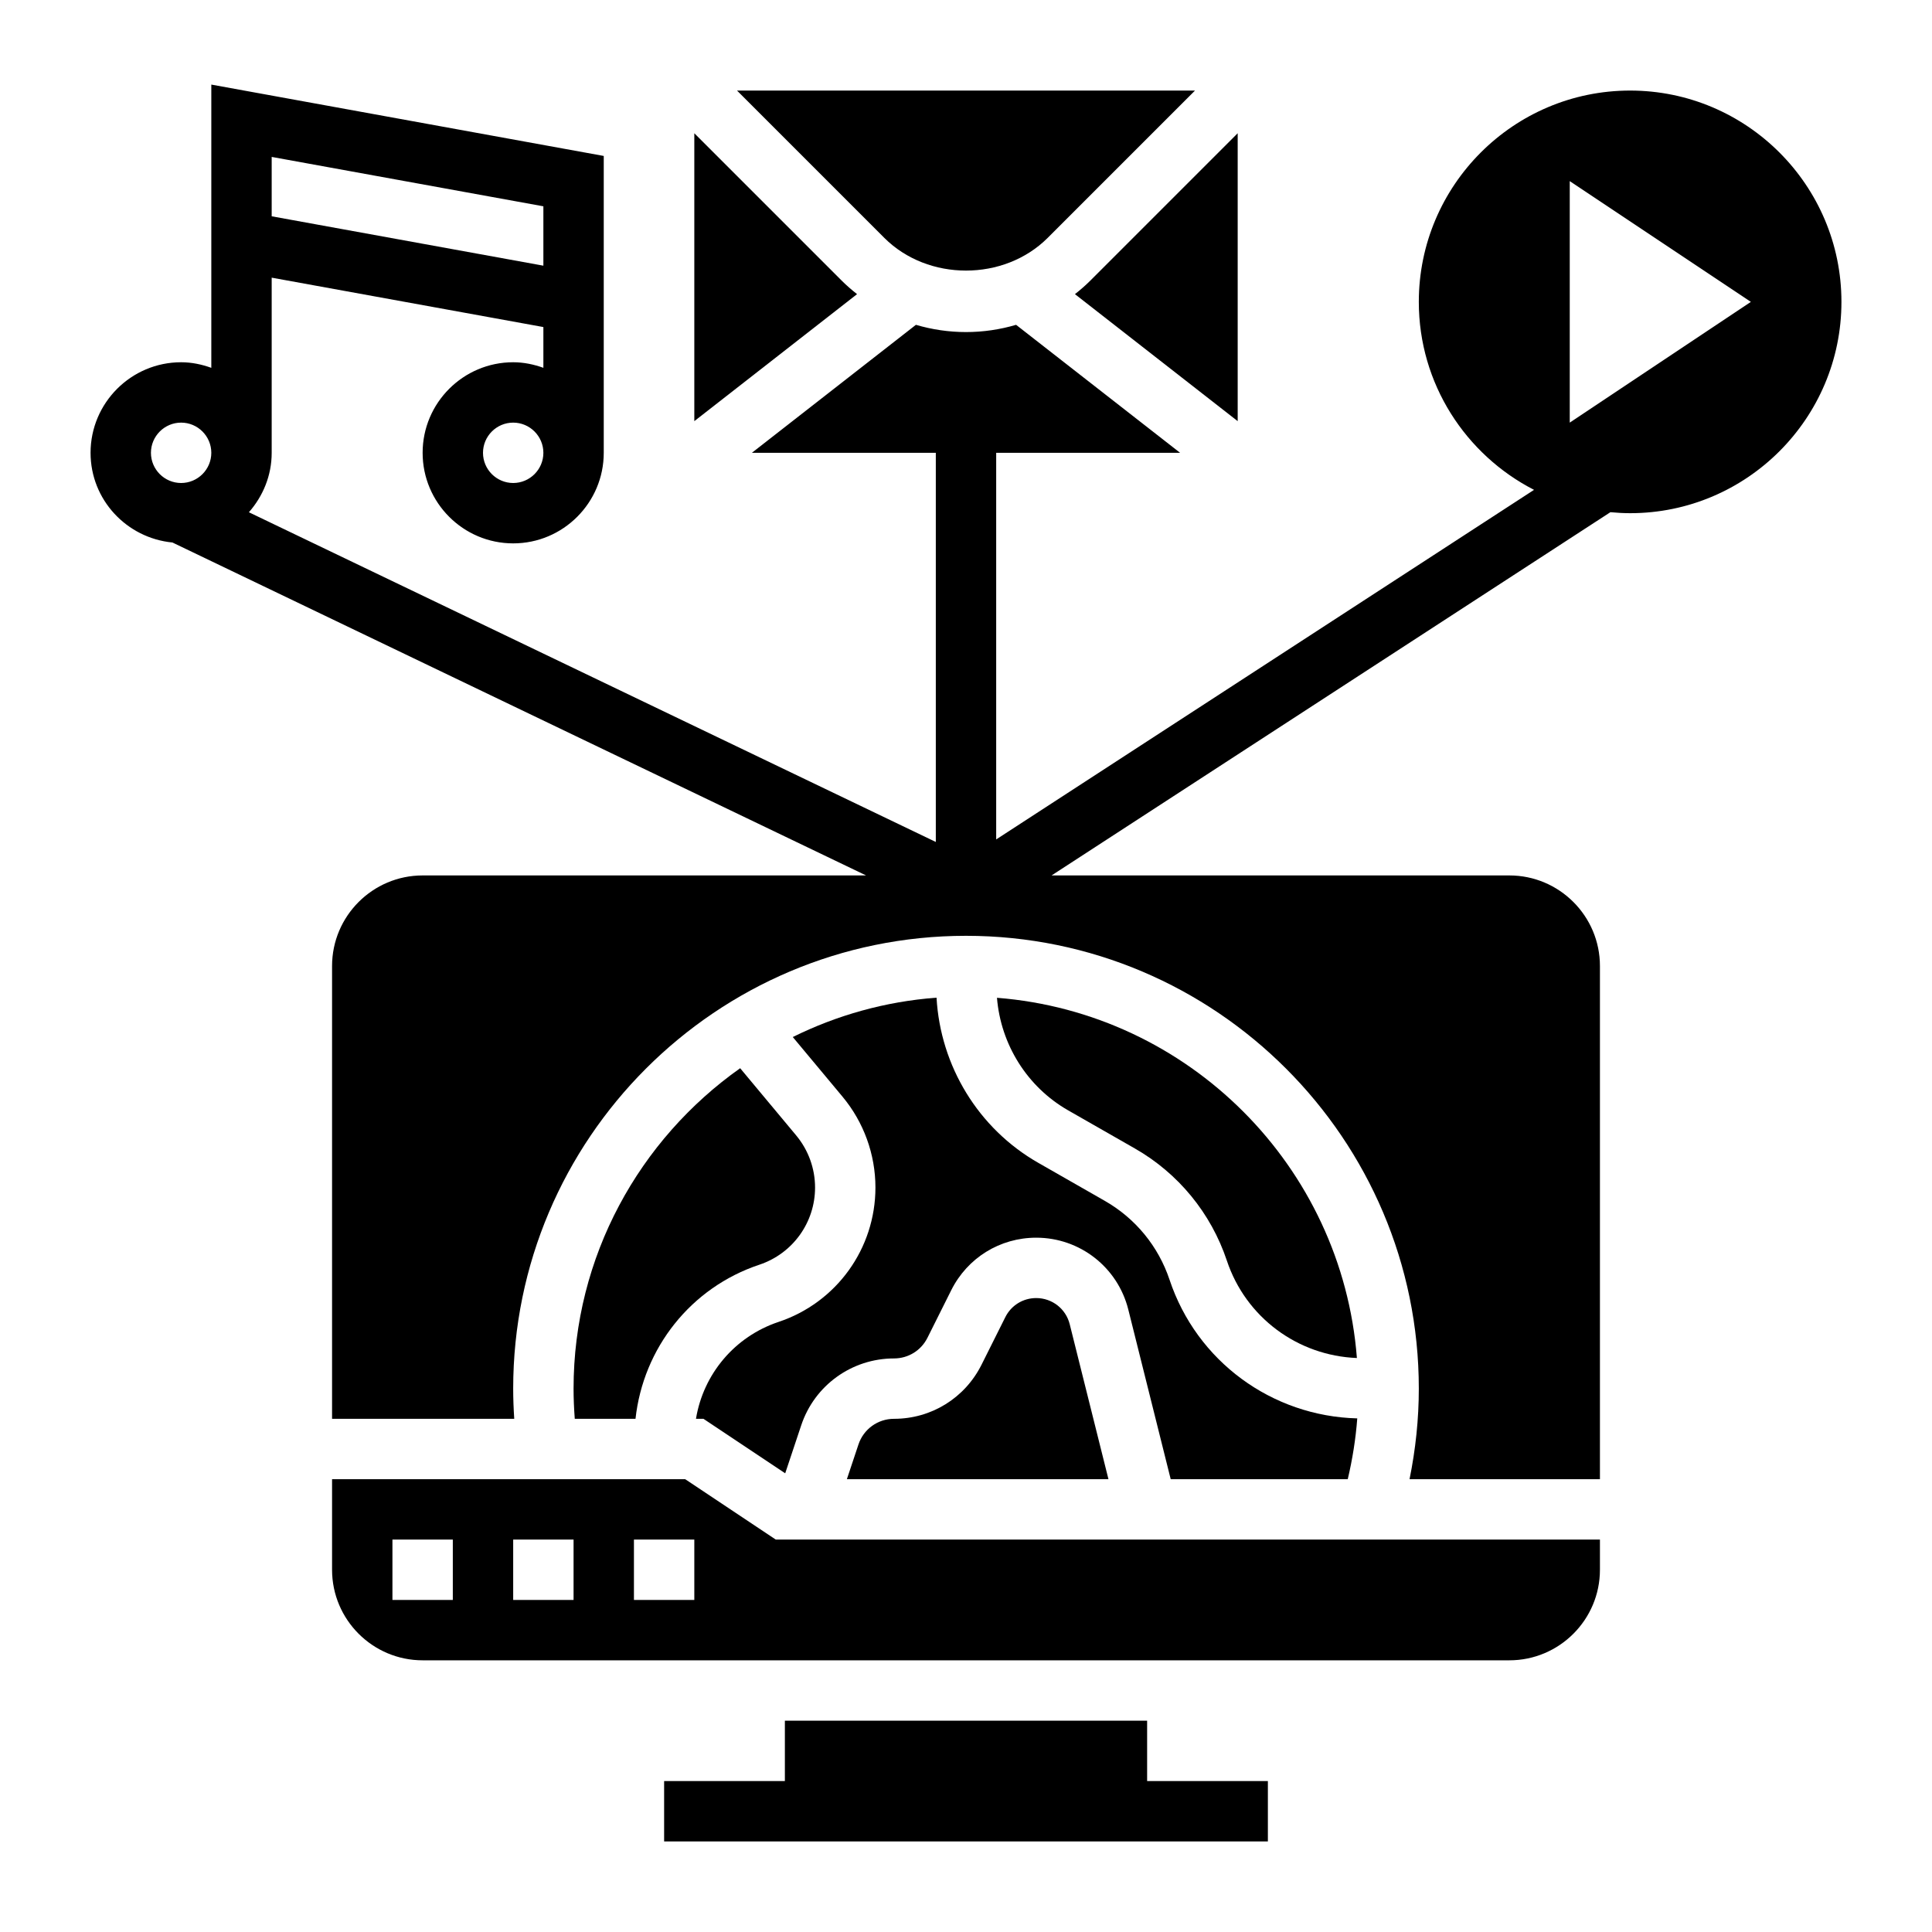 <?xml version="1.0" encoding="iso-8859-1"?>
<!-- Generator: Adobe Illustrator 22.1.0, SVG Export Plug-In . SVG Version: 6.00 Build 0)  -->
<svg xmlns="http://www.w3.org/2000/svg" xmlns:xlink="http://www.w3.org/1999/xlink" version="1.1" id="Layer_1_1_" x="0px" y="0px" viewBox="0 0 64 64" style="enable-background:new 0 0 64 64;" xml:space="preserve" width="512" height="512">
<g>
	<path d="M34.707,7.879L39.586,3H24.414l4.879,4.879C30.739,9.325,33.261,9.325,34.707,7.879z"/>
	<path d="M27.879,9.293L23,4.414v9.537l5.391-4.207C28.214,9.604,28.041,9.455,27.879,9.293z"/>
	<path d="M35.609,9.744L41,13.951V4.414l-4.879,4.879C35.959,9.455,35.786,9.604,35.609,9.744z"/>
	<path d="M54,3c-3.86,0-7,3.14-7,7c0,2.713,1.554,5.065,3.817,6.227L33,27.807V15h6.093l-5.434-4.24C33.127,10.917,32.57,11,32,11   s-1.127-0.083-1.659-0.24L24.907,15H31v12.891L8.245,16.969C8.709,16.441,9,15.757,9,15V9.198l9,1.636v1.35   C17.686,12.072,17.352,12,17,12c-1.654,0-3,1.346-3,3s1.346,3,3,3s3-1.346,3-3V5.166L7,2.802v9.383C6.686,12.072,6.352,12,6,12   c-1.654,0-3,1.346-3,3c0,1.556,1.195,2.824,2.712,2.971L28.69,29H14c-1.654,0-3,1.346-3,3v15h6.035C17.013,46.667,17,46.333,17,46   c0-8.271,6.729-15,15-15s15,6.729,15,15c0,1.013-0.107,2.016-0.307,3H53V32c0-1.654-1.346-3-3-3H34.835l18.512-12.033   C53.562,16.987,53.78,17,54,17c3.86,0,7-3.14,7-7S57.86,3,54,3z M17,16c-0.551,0-1-0.449-1-1s0.449-1,1-1s1,0.449,1,1   S17.551,16,17,16z M18,6.834v1.967L9,7.165V5.198L18,6.834z M5,15c0-0.551,0.449-1,1-1s1,0.449,1,1s-0.449,1-1,1S5,15.551,5,15z    M52,14V6l6,4L52,14z"/>
	<path d="M26.262,34.353l1.65,1.979C28.613,37.174,29,38.241,29,39.338c0,2.023-1.29,3.812-3.209,4.452   c-1.456,0.486-2.494,1.732-2.736,3.21h0.248l2.708,1.805l0.53-1.589C26.982,45.891,28.218,45,29.615,45   c0.473,0,0.898-0.263,1.109-0.686l0.788-1.576C32.049,41.666,33.127,41,34.326,41c1.445,0,2.7,0.979,3.051,2.383L38.781,49h5.865   c0.156-0.661,0.264-1.333,0.315-2.014c-2.831-0.072-5.318-1.892-6.218-4.592c-0.369-1.106-1.13-2.034-2.143-2.613l-2.208-1.262   c-1.983-1.133-3.24-3.206-3.368-5.47C29.325,33.176,27.719,33.632,26.262,34.353z"/>
	<polygon points="38,57 26,57 26,59 22,59 22,61 26,61 38,61 42,61 42,59 38,59  "/>
	<path d="M22.697,49H11v3c0,1.654,1.346,3,3,3h11h25c1.654,0,3-1.346,3-3v-1H25.697L22.697,49z M15,53h-2v-2h2V53z M19,53h-2v-2h2   V53z M23,53h-2v-2h2V53z"/>
	<path d="M34.326,43c-0.437,0-0.829,0.242-1.024,0.633l-0.788,1.576C31.961,46.313,30.851,47,29.615,47   c-0.535,0-1.008,0.341-1.177,0.849L28.054,49h8.665l-1.283-5.133C35.309,43.356,34.852,43,34.326,43z"/>
	<path d="M19,46c0,0.333,0.015,0.667,0.04,1h2.012c0.256-2.342,1.831-4.349,4.106-5.106C26.26,41.525,27,40.499,27,39.338   c0-0.629-0.222-1.242-0.625-1.725l-1.856-2.227C21.186,37.742,19,41.617,19,46z"/>
	<path d="M35.386,36.783l2.208,1.262c1.44,0.823,2.523,2.144,3.048,3.717c0.626,1.877,2.343,3.147,4.307,3.224   c-0.494-6.355-5.569-11.434-11.923-11.933C33.151,34.598,34.025,36.006,35.386,36.783z"/>
</g>
</svg>
